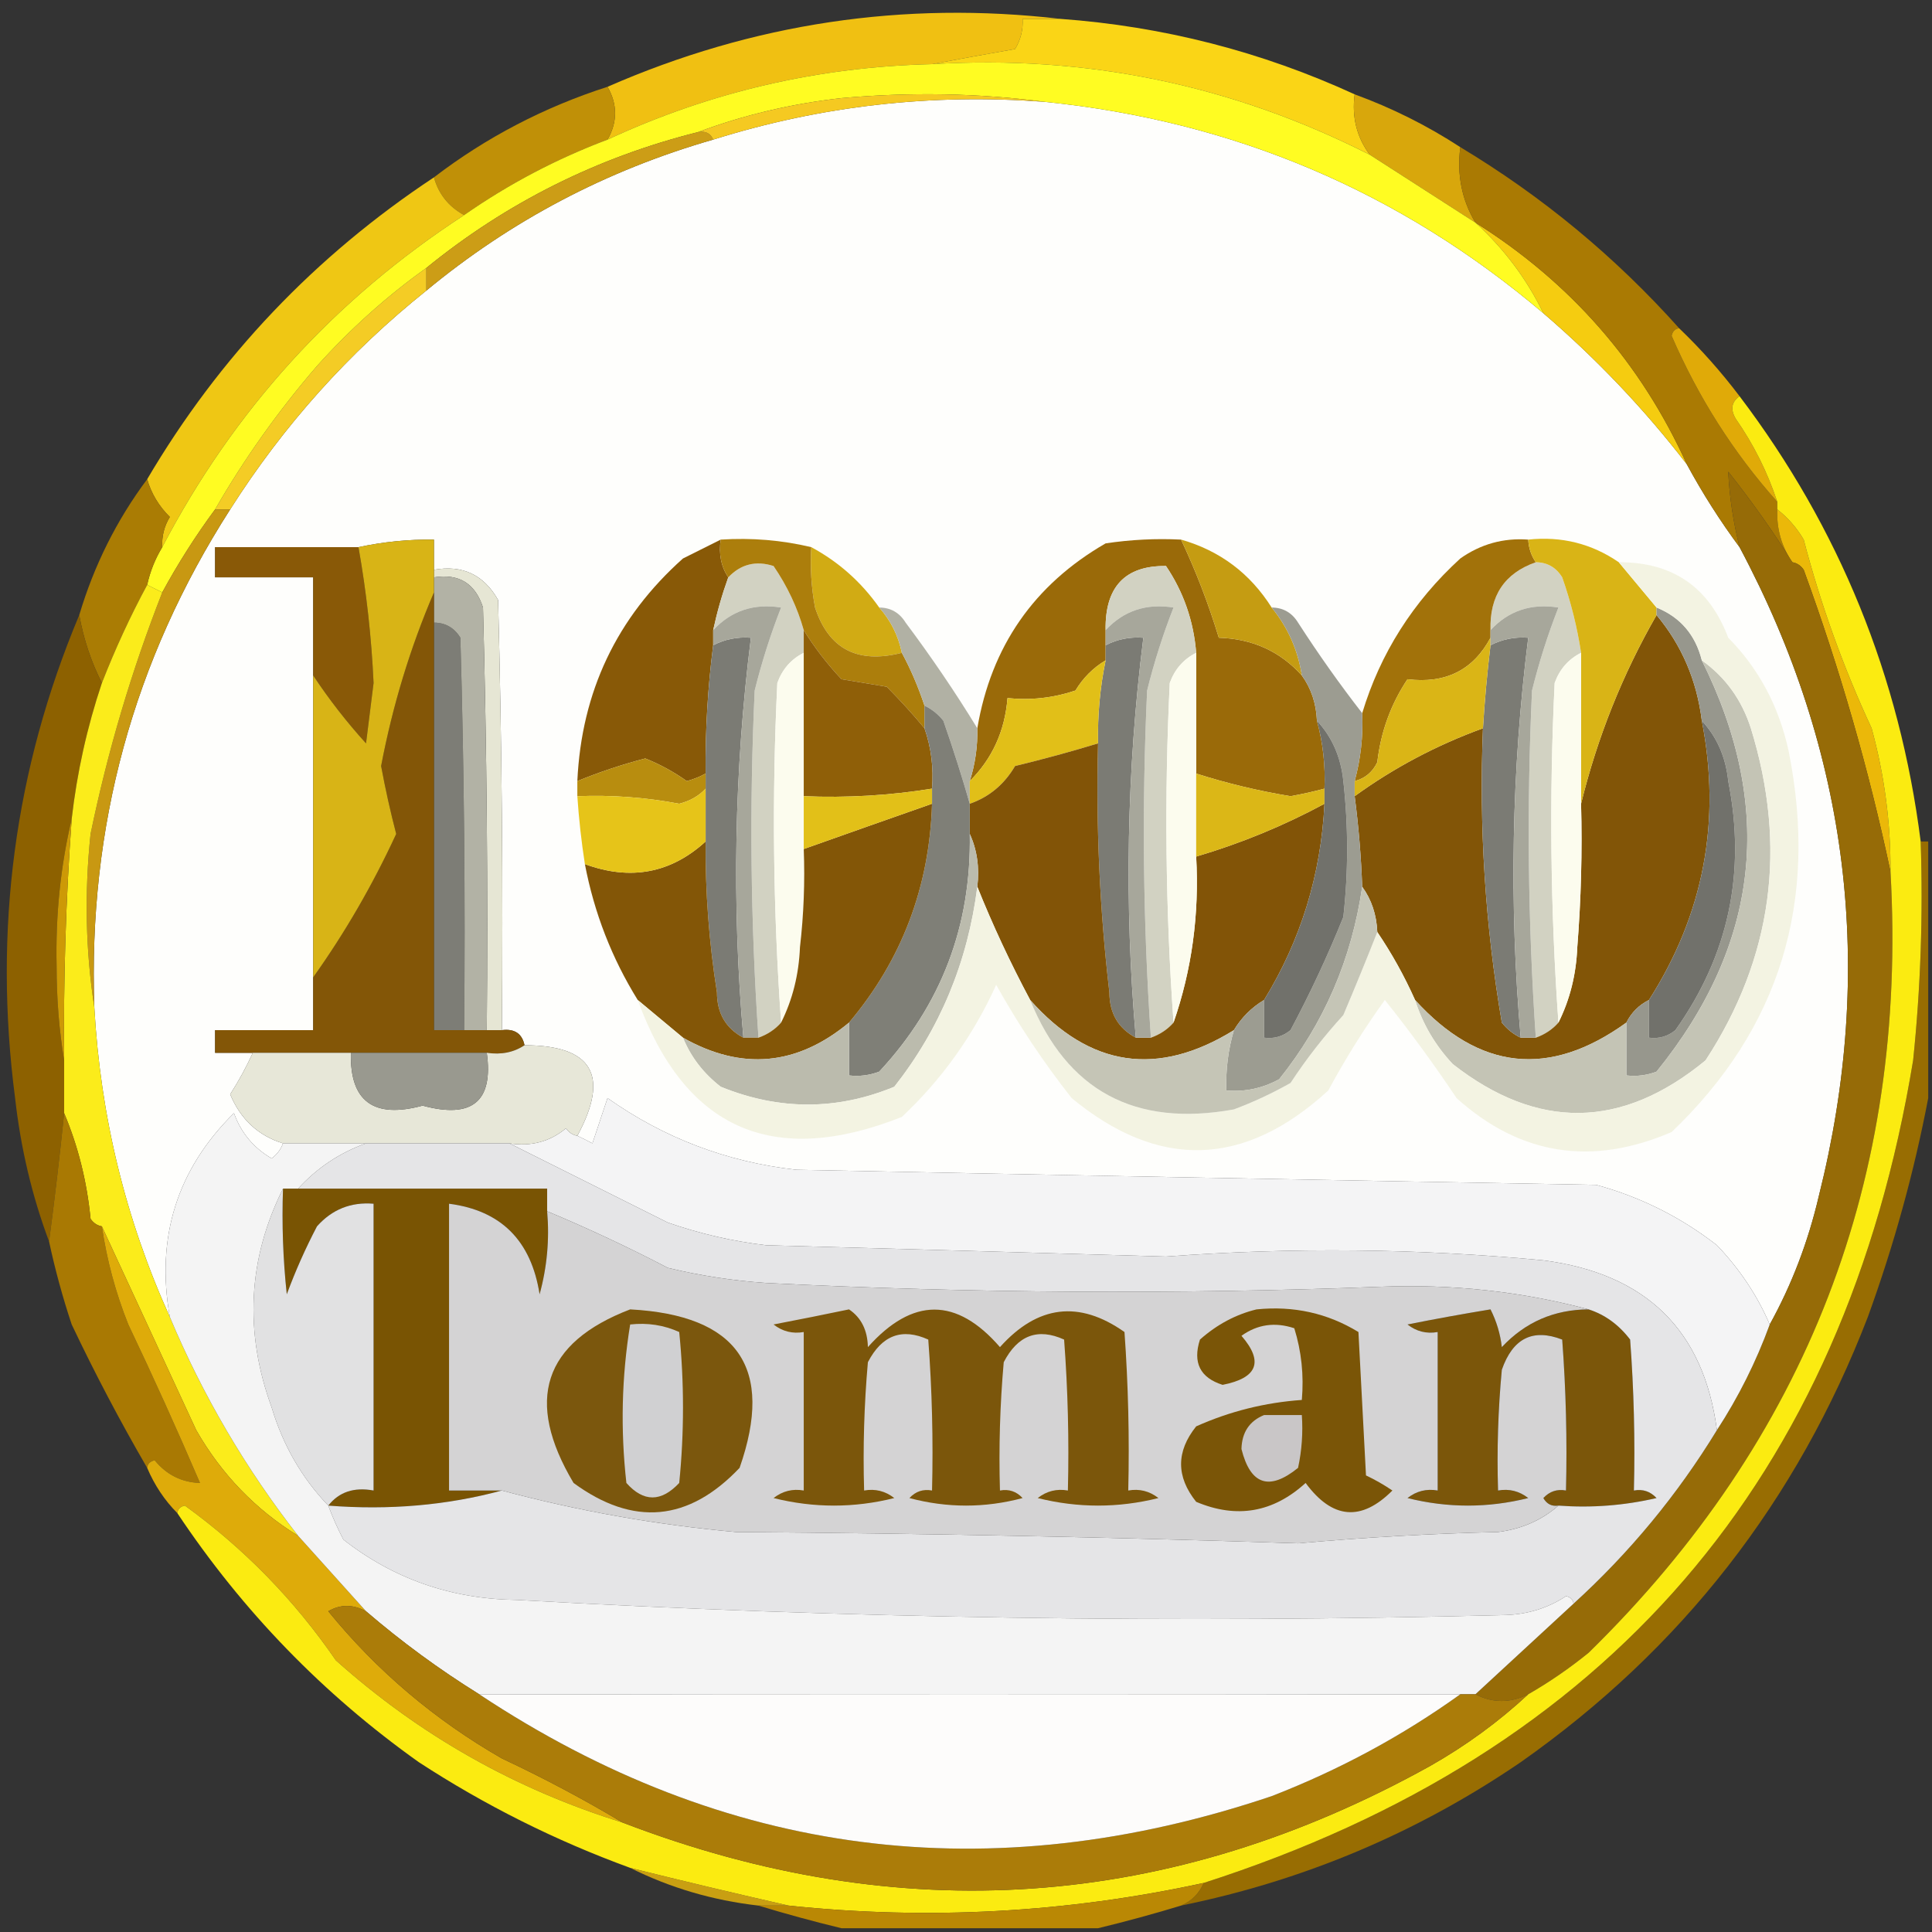 <svg xmlns="http://www.w3.org/2000/svg" version="1.1" width="256px" height="256px" style="shape-rendering:geometricPrecision; text-rendering:geometricPrecision; image-rendering:optimizeQuality; fill-rule:evenodd; clip-rule:evenodd" xmlns:xlink="http://www.w3.org/1999/xlink">
<rect width="100%" height="100%" fill="#333333" stroke="none"/>
<g><path style="opacity:1" fill="#f0c012" d="M 140.5,2.5 C 138.833,2.5 137.167,2.5 135.5,2.5C 135.579,3.93 135.246,5.264 134.5,6.5C 130.687,7.167 127.021,7.834 123.5,8.5C 108.436,8.85 94.102,12.183 80.5,18.5C 81.833,16.167 81.833,13.833 80.5,11.5C 99.731,3.086 119.731,0.086 140.5,2.5 Z"/></g>
<g><path style="opacity:0.996" fill="#fbd617" d="M 140.5,2.5 C 154.133,3.491 167.133,6.825 179.5,12.5C 179.107,15.513 179.774,18.18 181.5,20.5C 163.32,11.264 143.987,7.264 123.5,8.5C 127.021,7.834 130.687,7.167 134.5,6.5C 135.246,5.264 135.579,3.93 135.5,2.5C 137.167,2.5 138.833,2.5 140.5,2.5 Z"/></g>
<g><path style="opacity:1" fill="#fefefc" d="M 138.5,13.5 C 163.502,16.047 185.502,25.381 204.5,41.5C 211.564,47.562 217.897,54.228 223.5,61.5C 225.597,65.372 227.931,69.039 230.5,72.5C 245.046,99.773 248.546,128.44 241,158.5C 239.58,164.569 237.413,170.236 234.5,175.5C 232.848,171.656 230.515,168.156 227.5,165C 222.714,161.274 217.381,158.607 211.5,157C 176.104,156.376 140.771,155.709 105.5,155C 96.319,153.967 87.986,150.8 80.5,145.5C 79.833,147.5 79.167,149.5 78.5,151.5C 77.817,151.137 77.15,150.804 76.5,150.5C 80.829,142.509 78.495,138.509 69.5,138.5C 69.179,136.952 68.179,136.285 66.5,136.5C 66.667,117.497 66.5,98.497 66,79.5C 64.106,76.156 61.273,74.822 57.5,75.5C 57.5,74.167 57.5,72.833 57.5,71.5C 54.119,71.46 50.786,71.793 47.5,72.5C 41.167,72.5 34.833,72.5 28.5,72.5C 28.5,73.833 28.5,75.167 28.5,76.5C 32.833,76.5 37.167,76.5 41.5,76.5C 41.5,80.833 41.5,85.167 41.5,89.5C 41.5,102.833 41.5,116.167 41.5,129.5C 41.5,131.833 41.5,134.167 41.5,136.5C 37.167,136.5 32.833,136.5 28.5,136.5C 28.5,137.5 28.5,138.5 28.5,139.5C 30.167,139.5 31.833,139.5 33.5,139.5C 32.632,141.402 31.632,143.235 30.5,145C 31.877,148.308 34.21,150.475 37.5,151.5C 37.217,152.289 36.717,152.956 36,153.5C 33.61,152.109 31.943,150.109 31,147.5C 23.465,154.941 20.632,163.941 22.5,174.5C 16.642,161.564 13.308,147.898 12.5,133.5C 11.655,109.539 17.655,87.539 30.5,67.5C 37.555,56.391 46.222,46.724 56.5,38.5C 67.708,29.228 80.374,22.561 94.5,18.5C 108.788,14.018 123.455,12.351 138.5,13.5 Z"/></g>
<g><path style="opacity:0.998" fill="#c09007" d="M 80.5,11.5 C 81.833,13.833 81.833,16.167 80.5,18.5C 73.719,21.056 67.386,24.389 61.5,28.5C 59.444,27.378 58.111,25.711 57.5,23.5C 64.403,18.214 72.069,14.214 80.5,11.5 Z"/></g>
<g><path style="opacity:0.999" fill="#d8a70c" d="M 179.5,12.5 C 184.45,14.308 189.117,16.642 193.5,19.5C 193.034,23.162 193.701,26.495 195.5,29.5C 190.825,26.497 186.159,23.497 181.5,20.5C 179.774,18.18 179.107,15.513 179.5,12.5 Z"/></g>
<g><path style="opacity:0.998" fill="#efc714" d="M 57.5,23.5 C 58.111,25.711 59.444,27.378 61.5,28.5C 44.303,39.695 30.97,54.362 21.5,72.5C 21.421,71.07 21.754,69.736 22.5,68.5C 21.048,67.06 20.048,65.394 19.5,63.5C 29.052,47.28 41.718,33.947 57.5,23.5 Z"/></g>
<g><path style="opacity:1" fill="#f5cc10" d="M 195.5,29.5 C 208.105,37.43 217.438,48.096 223.5,61.5C 217.897,54.228 211.564,47.562 204.5,41.5C 202.294,36.953 199.294,32.953 195.5,29.5 Z"/></g>
<g><path style="opacity:1" fill="#aa7a03" d="M 193.5,19.5 C 204.357,26.021 214.024,34.021 222.5,43.5C 221.957,43.56 221.624,43.893 221.5,44.5C 225.046,52.679 229.713,60.012 235.5,66.5C 235.5,66.833 235.5,67.167 235.5,67.5C 235.4,70.109 236.067,72.442 237.5,74.5C 234.946,70.425 232.112,66.425 229,62.5C 229.161,65.832 229.661,69.165 230.5,72.5C 227.931,69.039 225.597,65.372 223.5,61.5C 217.438,48.096 208.105,37.43 195.5,29.5C 193.701,26.495 193.034,23.162 193.5,19.5 Z"/></g>
<g><path style="opacity:1" fill="#f4cc25" d="M 56.5,35.5 C 56.5,36.5 56.5,37.5 56.5,38.5C 46.222,46.724 37.555,56.391 30.5,67.5C 29.833,67.5 29.167,67.5 28.5,67.5C 32.367,60.786 36.867,54.453 42,48.5C 46.406,43.589 51.239,39.255 56.5,35.5 Z"/></g>
<g><path style="opacity:1" fill="#fffc22" d="M 123.5,8.5 C 143.987,7.264 163.32,11.264 181.5,20.5C 186.159,23.497 190.825,26.497 195.5,29.5C 199.294,32.953 202.294,36.953 204.5,41.5C 185.502,25.381 163.502,16.047 138.5,13.5C 129.676,12.343 120.676,12.176 111.5,13C 104.86,13.745 98.527,15.245 92.5,17.5C 79.112,20.861 67.112,26.861 56.5,35.5C 51.239,39.255 46.406,43.589 42,48.5C 36.867,54.453 32.367,60.786 28.5,67.5C 25.917,70.997 23.584,74.664 21.5,78.5C 20.833,78.167 20.167,77.833 19.5,77.5C 19.892,75.716 20.559,74.049 21.5,72.5C 30.97,54.362 44.303,39.695 61.5,28.5C 67.386,24.389 73.719,21.056 80.5,18.5C 94.102,12.183 108.436,8.85 123.5,8.5 Z"/></g>
<g><path style="opacity:1" fill="#cc9d16" d="M 92.5,17.5 C 93.492,17.328 94.158,17.662 94.5,18.5C 80.374,22.561 67.708,29.228 56.5,38.5C 56.5,37.5 56.5,36.5 56.5,35.5C 67.112,26.861 79.112,20.861 92.5,17.5 Z"/></g>
<g><path style="opacity:0.992" fill="#f7ca22" d="M 138.5,13.5 C 123.455,12.351 108.788,14.018 94.5,18.5C 94.158,17.662 93.492,17.328 92.5,17.5C 98.527,15.245 104.86,13.745 111.5,13C 120.676,12.176 129.676,12.343 138.5,13.5 Z"/></g>
<g><path style="opacity:1" fill="#e0aa08" d="M 222.5,43.5 C 225.392,46.271 228.058,49.271 230.5,52.5C 229.427,53.251 229.26,54.251 230,55.5C 232.358,58.882 234.191,62.549 235.5,66.5C 229.713,60.012 225.046,52.679 221.5,44.5C 221.624,43.893 221.957,43.56 222.5,43.5 Z"/></g>
<g><path style="opacity:1" fill="#9a6a09" d="M 156.5,71.5 C 158.48,75.709 160.147,80.042 161.5,84.5C 165.956,84.638 169.623,86.305 172.5,89.5C 173.738,91.214 174.405,93.214 174.5,95.5C 175.299,98.43 175.632,101.43 175.5,104.5C 174.033,104.894 172.533,105.227 171,105.5C 166.725,104.794 162.559,103.794 158.5,102.5C 158.5,97.167 158.5,91.833 158.5,86.5C 158.157,82.279 156.823,78.446 154.5,75C 149.07,74.934 146.403,77.768 146.5,83.5C 146.5,84.167 146.5,84.833 146.5,85.5C 146.5,86.167 146.5,86.833 146.5,87.5C 144.855,88.479 143.521,89.812 142.5,91.5C 139.572,92.484 136.572,92.817 133.5,92.5C 133.154,96.852 131.488,100.519 128.5,103.5C 129.219,101.236 129.552,98.903 129.5,96.5C 131.338,85.651 137.005,77.485 146.5,72C 149.817,71.502 153.15,71.335 156.5,71.5 Z"/></g>
<g><path style="opacity:1" fill="#895907" d="M 47.5,72.5 C 48.555,78.448 49.222,84.448 49.5,90.5C 49.167,93.167 48.833,95.833 48.5,98.5C 45.916,95.651 43.583,92.651 41.5,89.5C 41.5,85.167 41.5,80.833 41.5,76.5C 37.167,76.5 32.833,76.5 28.5,76.5C 28.5,75.167 28.5,73.833 28.5,72.5C 34.833,72.5 41.167,72.5 47.5,72.5 Z"/></g>
<g><path style="opacity:1" fill="#885907" d="M 95.5,71.5 C 95.216,73.415 95.549,75.081 96.5,76.5C 95.681,78.772 95.015,81.106 94.5,83.5C 94.5,84.167 94.5,84.833 94.5,85.5C 93.78,91.138 93.447,96.804 93.5,102.5C 92.735,102.923 91.902,103.257 91,103.5C 89.28,102.277 87.447,101.277 85.5,100.5C 82.408,101.308 79.408,102.308 76.5,103.5C 77.051,91.666 81.717,81.833 90.5,74C 92.193,73.153 93.86,72.32 95.5,71.5 Z"/></g>
<g><path style="opacity:1" fill="#d2d2c2" d="M 106.5,83.5 C 106.5,84.5 106.5,85.5 106.5,86.5C 104.827,87.343 103.66,88.676 103,90.5C 102.27,105.518 102.436,120.518 103.5,135.5C 102.71,136.401 101.71,137.068 100.5,137.5C 99.454,122.183 99.287,106.849 100,91.5C 100.932,87.744 102.099,84.077 103.5,80.5C 99.888,79.924 96.888,80.924 94.5,83.5C 95.015,81.106 95.681,78.772 96.5,76.5C 98.16,74.752 100.16,74.252 102.5,75C 104.329,77.682 105.663,80.516 106.5,83.5 Z"/></g>
<g><path style="opacity:1" fill="#d2d2c2" d="M 158.5,86.5 C 156.827,87.343 155.66,88.676 155,90.5C 154.27,105.518 154.436,120.518 155.5,135.5C 154.71,136.401 153.71,137.068 152.5,137.5C 151.453,122.183 151.287,106.849 152,91.5C 152.932,87.744 154.099,84.077 155.5,80.5C 151.888,79.924 148.888,80.924 146.5,83.5C 146.403,77.768 149.07,74.934 154.5,75C 156.823,78.446 158.157,82.279 158.5,86.5 Z"/></g>
<g><path style="opacity:1" fill="#d2d2c2" d="M 203.5,74.5 C 205.017,74.511 206.184,75.177 207,76.5C 208.15,79.768 208.984,83.101 209.5,86.5C 207.827,87.343 206.66,88.676 206,90.5C 205.27,105.518 205.436,120.518 206.5,135.5C 205.71,136.401 204.71,137.068 203.5,137.5C 202.453,122.183 202.287,106.849 203,91.5C 203.932,87.744 205.099,84.077 206.5,80.5C 202.888,79.924 199.888,80.924 197.5,83.5C 197.359,78.948 199.359,75.948 203.5,74.5 Z"/></g>
<g><path style="opacity:0.997" fill="#aa7c04" d="M 19.5,63.5 C 20.048,65.394 21.048,67.06 22.5,68.5C 21.754,69.736 21.421,71.07 21.5,72.5C 20.559,74.049 19.892,75.716 19.5,77.5C 17.261,81.649 15.261,85.983 13.5,90.5C 12.079,87.706 11.079,84.706 10.5,81.5C 12.465,74.903 15.465,68.903 19.5,63.5 Z"/></g>
<g><path style="opacity:1" fill="#d1ab14" d="M 107.5,72.5 C 111.12,74.453 114.12,77.12 116.5,80.5C 118.025,82.216 119.025,84.216 119.5,86.5C 113.634,88 109.801,86 108,80.5C 107.503,77.854 107.336,75.187 107.5,72.5 Z"/></g>
<g><path style="opacity:1" fill="#e6e6d4" d="M 57.5,76.5 C 57.5,76.167 57.5,75.833 57.5,75.5C 61.273,74.822 64.106,76.156 66,79.5C 66.5,98.497 66.667,117.497 66.5,136.5C 65.833,136.5 65.167,136.5 64.5,136.5C 64.667,117.83 64.5,99.164 64,80.5C 62.974,77.307 60.808,75.974 57.5,76.5 Z"/></g>
<g><path style="opacity:1" fill="#7d7d76" d="M 57.5,82.5 C 59.017,82.511 60.184,83.177 61,84.5C 61.5,101.83 61.667,119.163 61.5,136.5C 60.167,136.5 58.833,136.5 57.5,136.5C 57.5,118.5 57.5,100.5 57.5,82.5 Z"/></g>
<g><path style="opacity:1" fill="#b2b2a5" d="M 57.5,76.5 C 60.808,75.974 62.974,77.307 64,80.5C 64.5,99.164 64.667,117.83 64.5,136.5C 63.5,136.5 62.5,136.5 61.5,136.5C 61.667,119.163 61.5,101.83 61,84.5C 60.184,83.177 59.017,82.511 57.5,82.5C 57.5,81.167 57.5,79.833 57.5,78.5C 57.5,77.833 57.5,77.167 57.5,76.5 Z"/></g>
<g><path style="opacity:1" fill="#c59c12" d="M 156.5,71.5 C 161.637,72.968 165.637,75.968 168.5,80.5C 170.644,83.122 171.977,86.122 172.5,89.5C 169.623,86.305 165.956,84.638 161.5,84.5C 160.147,80.042 158.48,75.709 156.5,71.5 Z"/></g>
<g><path style="opacity:1" fill="#a2720a" d="M 202.5,71.5 C 202.557,72.609 202.89,73.609 203.5,74.5C 199.359,75.948 197.359,78.948 197.5,83.5C 197.5,83.833 197.5,84.167 197.5,84.5C 195.21,88.79 191.543,90.624 186.5,90C 184.3,93.295 182.966,96.962 182.5,101C 181.87,102.31 180.87,103.144 179.5,103.5C 180.299,100.57 180.632,97.57 180.5,94.5C 182.892,86.575 187.225,79.742 193.5,74C 196.206,72.092 199.206,71.259 202.5,71.5 Z"/></g>
<g><path style="opacity:1" fill="#825507" d="M 219.5,81.5 C 222.838,85.492 224.838,90.158 225.5,95.5C 228.092,108.793 225.758,121.127 218.5,132.5C 217.167,133.167 216.167,134.167 215.5,135.5C 205.321,142.851 195.988,141.851 187.5,132.5C 186.083,129.331 184.417,126.331 182.5,123.5C 182.405,121.214 181.738,119.214 180.5,117.5C 180.354,113.481 180.021,109.481 179.5,105.5C 184.688,101.738 190.354,98.738 196.5,96.5C 195.966,109.606 196.8,122.606 199,135.5C 199.708,136.381 200.542,137.047 201.5,137.5C 202.167,137.5 202.833,137.5 203.5,137.5C 204.71,137.068 205.71,136.401 206.5,135.5C 208.018,132.466 208.851,129.133 209,125.5C 209.5,119.175 209.666,112.842 209.5,106.5C 211.656,97.701 214.989,89.367 219.5,81.5 Z"/></g>
<g><path style="opacity:1" fill="#835607" d="M 57.5,78.5 C 57.5,79.833 57.5,81.167 57.5,82.5C 57.5,100.5 57.5,118.5 57.5,136.5C 58.833,136.5 60.167,136.5 61.5,136.5C 62.5,136.5 63.5,136.5 64.5,136.5C 65.167,136.5 65.833,136.5 66.5,136.5C 68.179,136.285 69.179,136.952 69.5,138.5C 68.081,139.451 66.415,139.784 64.5,139.5C 58.5,139.5 52.5,139.5 46.5,139.5C 42.167,139.5 37.833,139.5 33.5,139.5C 31.833,139.5 30.167,139.5 28.5,139.5C 28.5,138.5 28.5,137.5 28.5,136.5C 32.833,136.5 37.167,136.5 41.5,136.5C 41.5,134.167 41.5,131.833 41.5,129.5C 45.712,123.59 49.379,117.257 52.5,110.5C 51.727,107.535 51.061,104.535 50.5,101.5C 52.029,93.48 54.363,85.813 57.5,78.5 Z"/></g>
<g><path style="opacity:1" fill="#7b7b74" d="M 98.5,137.5 C 96.172,136.264 95.006,134.264 95,131.5C 93.948,124.872 93.448,118.206 93.5,111.5C 93.5,109.167 93.5,106.833 93.5,104.5C 93.5,103.833 93.5,103.167 93.5,102.5C 93.447,96.804 93.78,91.138 94.5,85.5C 96.042,84.699 97.709,84.366 99.5,84.5C 97.289,102.123 96.956,119.789 98.5,137.5 Z"/></g>
<g><path style="opacity:1" fill="#ac7e0c" d="M 95.5,71.5 C 99.6,71.237 103.6,71.57 107.5,72.5C 107.336,75.187 107.503,77.854 108,80.5C 109.801,86 113.634,88 119.5,86.5C 120.677,88.679 121.677,91.013 122.5,93.5C 122.5,94.5 122.5,95.5 122.5,96.5C 120.967,94.645 119.3,92.812 117.5,91C 115.5,90.667 113.5,90.333 111.5,90C 109.563,87.929 107.896,85.763 106.5,83.5C 105.663,80.516 104.329,77.682 102.5,75C 100.16,74.252 98.16,74.752 96.5,76.5C 95.549,75.081 95.216,73.415 95.5,71.5 Z"/></g>
<g><path style="opacity:1" fill="#7b7b74" d="M 150.5,137.5 C 148.172,136.264 147.006,134.264 147,131.5C 145.715,120.54 145.215,109.54 145.5,98.5C 145.423,94.785 145.756,91.118 146.5,87.5C 146.5,86.833 146.5,86.167 146.5,85.5C 148.042,84.699 149.708,84.366 151.5,84.5C 149.289,102.123 148.956,119.789 150.5,137.5 Z"/></g>
<g><path style="opacity:1" fill="#7b7b74" d="M 201.5,137.5 C 200.542,137.047 199.708,136.381 199,135.5C 196.8,122.606 195.966,109.606 196.5,96.5C 196.724,92.821 197.058,89.154 197.5,85.5C 199.042,84.699 200.708,84.366 202.5,84.5C 200.289,102.123 199.956,119.789 201.5,137.5 Z"/></g>
<g><path style="opacity:1" fill="#b1b1a4" d="M 116.5,80.5 C 118.017,80.511 119.184,81.177 120,82.5C 123.421,87.071 126.588,91.737 129.5,96.5C 129.552,98.903 129.219,101.236 128.5,103.5C 128.5,104.5 128.5,105.5 128.5,106.5C 127.475,102.921 126.309,99.254 125,95.5C 124.292,94.62 123.458,93.953 122.5,93.5C 121.677,91.013 120.677,88.679 119.5,86.5C 119.025,84.216 118.025,82.216 116.5,80.5 Z"/></g>
<g><path style="opacity:1" fill="#d9b416" d="M 202.5,71.5 C 206.905,71.031 210.905,72.031 214.5,74.5C 216.167,76.5 217.833,78.5 219.5,80.5C 219.5,80.833 219.5,81.167 219.5,81.5C 214.989,89.367 211.656,97.701 209.5,106.5C 209.5,99.833 209.5,93.167 209.5,86.5C 208.984,83.101 208.15,79.768 207,76.5C 206.184,75.177 205.017,74.511 203.5,74.5C 202.89,73.609 202.557,72.609 202.5,71.5 Z"/></g>
<g><path style="opacity:0.993" fill="#8e6201" d="M 10.5,81.5 C 11.079,84.706 12.079,87.706 13.5,90.5C 11.536,96.355 10.203,102.355 9.5,108.5C 8.02,114.769 7.353,121.269 7.5,128C 7.501,132.347 7.834,136.514 8.5,140.5C 8.5,142.833 8.5,145.167 8.5,147.5C 7.915,153.178 7.249,158.845 6.5,164.5C 4.245,158.473 2.745,152.14 2,145.5C -0.901,123.236 1.932,101.902 10.5,81.5 Z"/></g>
<g><path style="opacity:1" fill="#e1bf18" d="M 146.5,87.5 C 145.756,91.118 145.423,94.785 145.5,98.5C 141.878,99.605 138.211,100.605 134.5,101.5C 133.069,103.938 131.069,105.604 128.5,106.5C 128.5,105.5 128.5,104.5 128.5,103.5C 131.488,100.519 133.154,96.852 133.5,92.5C 136.572,92.817 139.572,92.484 142.5,91.5C 143.521,89.812 144.855,88.479 146.5,87.5 Z"/></g>
<g><path style="opacity:1" fill="#dab516" d="M 197.5,84.5 C 197.5,84.833 197.5,85.167 197.5,85.5C 197.058,89.154 196.724,92.821 196.5,96.5C 190.354,98.738 184.688,101.738 179.5,105.5C 179.5,104.833 179.5,104.167 179.5,103.5C 180.87,103.144 181.87,102.31 182.5,101C 182.966,96.962 184.3,93.295 186.5,90C 191.543,90.624 195.21,88.79 197.5,84.5 Z"/></g>
<g><path style="opacity:1" fill="#ebb809" d="M 235.5,67.5 C 236.885,68.574 238.051,69.907 239,71.5C 241.254,80.112 244.254,88.445 248,96.5C 249.704,102.722 250.537,109.055 250.5,115.5C 247.654,102.057 243.821,88.723 239,75.5C 238.617,74.944 238.117,74.611 237.5,74.5C 236.067,72.442 235.4,70.109 235.5,67.5 Z"/></g>
<g><path style="opacity:1" fill="#97978d" d="M 219.5,81.5 C 219.5,81.167 219.5,80.833 219.5,80.5C 222.652,81.779 224.652,84.112 225.5,87.5C 235.188,106.937 233.188,125.103 219.5,142C 218.207,142.49 216.873,142.657 215.5,142.5C 215.5,140.167 215.5,137.833 215.5,135.5C 216.167,134.167 217.167,133.167 218.5,132.5C 218.5,134.167 218.5,135.833 218.5,137.5C 219.822,137.67 220.989,137.337 222,136.5C 229.06,126.563 231.394,115.563 229,103.5C 228.678,100.334 227.511,97.667 225.5,95.5C 224.838,90.158 222.838,85.492 219.5,81.5 Z"/></g>
<g><path style="opacity:1" fill="#c89812" d="M 28.5,67.5 C 29.167,67.5 29.833,67.5 30.5,67.5C 17.655,87.539 11.655,109.539 12.5,133.5C 11.344,126.011 11.178,118.345 12,110.5C 14.269,99.531 17.435,88.864 21.5,78.5C 23.584,74.664 25.917,70.997 28.5,67.5 Z"/></g>
<g><path style="opacity:1" fill="#d8b416" d="M 57.5,75.5 C 57.5,75.833 57.5,76.167 57.5,76.5C 57.5,77.167 57.5,77.833 57.5,78.5C 54.363,85.813 52.029,93.48 50.5,101.5C 51.061,104.535 51.727,107.535 52.5,110.5C 49.379,117.257 45.712,123.59 41.5,129.5C 41.5,116.167 41.5,102.833 41.5,89.5C 43.583,92.651 45.916,95.651 48.5,98.5C 48.833,95.833 49.167,93.167 49.5,90.5C 49.222,84.448 48.555,78.448 47.5,72.5C 50.786,71.793 54.119,71.46 57.5,71.5C 57.5,72.833 57.5,74.167 57.5,75.5 Z"/></g>
<g><path style="opacity:1" fill="#fcfcee" d="M 106.5,86.5 C 106.5,92.833 106.5,99.167 106.5,105.5C 106.5,107.833 106.5,110.167 106.5,112.5C 106.666,116.846 106.499,121.179 106,125.5C 105.851,129.133 105.018,132.466 103.5,135.5C 102.436,120.518 102.27,105.518 103,90.5C 103.66,88.676 104.827,87.343 106.5,86.5 Z"/></g>
<g><path style="opacity:1" fill="#825407" d="M 145.5,98.5 C 145.215,109.54 145.715,120.54 147,131.5C 147.006,134.264 148.172,136.264 150.5,137.5C 151.167,137.5 151.833,137.5 152.5,137.5C 153.71,137.068 154.71,136.401 155.5,135.5C 157.924,128.505 158.924,121.172 158.5,113.5C 164.448,111.743 170.114,109.409 175.5,106.5C 175.036,115.889 172.369,124.556 167.5,132.5C 165.833,133.5 164.5,134.833 163.5,136.5C 153.401,142.748 144.401,141.414 136.5,132.5C 133.873,127.582 131.54,122.582 129.5,117.5C 129.802,114.941 129.468,112.607 128.5,110.5C 128.5,109.167 128.5,107.833 128.5,106.5C 131.069,105.604 133.069,103.938 134.5,101.5C 138.211,100.605 141.878,99.605 145.5,98.5 Z"/></g>
<g><path style="opacity:1" fill="#fcfcee" d="M 158.5,86.5 C 158.5,91.833 158.5,97.167 158.5,102.5C 158.5,106.167 158.5,109.833 158.5,113.5C 158.924,121.172 157.924,128.505 155.5,135.5C 154.436,120.518 154.27,105.518 155,90.5C 155.66,88.676 156.827,87.343 158.5,86.5 Z"/></g>
<g><path style="opacity:1" fill="#fcfcee" d="M 209.5,86.5 C 209.5,93.167 209.5,99.833 209.5,106.5C 209.666,112.842 209.5,119.175 209,125.5C 208.851,129.133 208.018,132.466 206.5,135.5C 205.436,120.518 205.27,105.518 206,90.5C 206.66,88.676 207.827,87.343 209.5,86.5 Z"/></g>
<g><path style="opacity:1" fill="#a7a79b" d="M 100.5,137.5 C 99.833,137.5 99.167,137.5 98.5,137.5C 96.956,119.789 97.289,102.123 99.5,84.5C 97.709,84.366 96.042,84.699 94.5,85.5C 94.5,84.833 94.5,84.167 94.5,83.5C 96.888,80.924 99.888,79.924 103.5,80.5C 102.099,84.077 100.932,87.744 100,91.5C 99.287,106.849 99.454,122.183 100.5,137.5 Z"/></g>
<g><path style="opacity:1" fill="#a7a79b" d="M 152.5,137.5 C 151.833,137.5 151.167,137.5 150.5,137.5C 148.956,119.789 149.289,102.123 151.5,84.5C 149.708,84.366 148.042,84.699 146.5,85.5C 146.5,84.833 146.5,84.167 146.5,83.5C 148.888,80.924 151.888,79.924 155.5,80.5C 154.099,84.077 152.932,87.744 152,91.5C 151.287,106.849 151.453,122.183 152.5,137.5 Z"/></g>
<g><path style="opacity:1" fill="#a7a79b" d="M 203.5,137.5 C 202.833,137.5 202.167,137.5 201.5,137.5C 199.956,119.789 200.289,102.123 202.5,84.5C 200.708,84.366 199.042,84.699 197.5,85.5C 197.5,85.167 197.5,84.833 197.5,84.5C 197.5,84.167 197.5,83.833 197.5,83.5C 199.888,80.924 202.888,79.924 206.5,80.5C 205.099,84.077 203.932,87.744 203,91.5C 202.287,106.849 202.453,122.183 203.5,137.5 Z"/></g>
<g><path style="opacity:1" fill="#8f5f08" d="M 106.5,83.5 C 107.896,85.763 109.563,87.929 111.5,90C 113.5,90.333 115.5,90.667 117.5,91C 119.3,92.812 120.967,94.645 122.5,96.5C 123.388,99.055 123.721,101.721 123.5,104.5C 117.894,105.407 112.227,105.74 106.5,105.5C 106.5,99.167 106.5,92.833 106.5,86.5C 106.5,85.5 106.5,84.5 106.5,83.5 Z"/></g>
<g><path style="opacity:1" fill="#b88d0f" d="M 93.5,102.5 C 93.5,103.167 93.5,103.833 93.5,104.5C 92.601,105.472 91.434,106.138 90,106.5C 85.54,105.655 81.04,105.322 76.5,105.5C 76.5,104.833 76.5,104.167 76.5,103.5C 79.408,102.308 82.408,101.308 85.5,100.5C 87.447,101.277 89.28,102.277 91,103.5C 91.902,103.257 92.735,102.923 93.5,102.5 Z"/></g>
<g><path style="opacity:1" fill="#7f7f77" d="M 122.5,93.5 C 123.458,93.953 124.292,94.62 125,95.5C 126.309,99.254 127.475,102.921 128.5,106.5C 128.5,107.833 128.5,109.167 128.5,110.5C 128.722,122.676 124.722,133.176 116.5,142C 115.207,142.49 113.873,142.657 112.5,142.5C 112.5,140.167 112.5,137.833 112.5,135.5C 119.494,127.196 123.161,117.529 123.5,106.5C 123.5,105.833 123.5,105.167 123.5,104.5C 123.721,101.721 123.388,99.055 122.5,96.5C 122.5,95.5 122.5,94.5 122.5,93.5 Z"/></g>
<g><path style="opacity:1" fill="#835607" d="M 123.5,106.5 C 123.161,117.529 119.494,127.196 112.5,135.5C 105.604,141.23 98.27,141.896 90.5,137.5C 88.5,135.833 86.5,134.167 84.5,132.5C 81.07,126.965 78.736,120.965 77.5,114.5C 83.547,116.717 88.88,115.717 93.5,111.5C 93.448,118.206 93.948,124.872 95,131.5C 95.006,134.264 96.172,136.264 98.5,137.5C 99.167,137.5 99.833,137.5 100.5,137.5C 101.71,137.068 102.71,136.401 103.5,135.5C 105.018,132.466 105.851,129.133 106,125.5C 106.499,121.179 106.666,116.846 106.5,112.5C 112.119,110.503 117.786,108.503 123.5,106.5 Z"/></g>
<g><path style="opacity:1" fill="#e6c419" d="M 93.5,104.5 C 93.5,106.833 93.5,109.167 93.5,111.5C 88.88,115.717 83.547,116.717 77.5,114.5C 77.037,111.518 76.704,108.518 76.5,105.5C 81.04,105.322 85.54,105.655 90,106.5C 91.434,106.138 92.601,105.472 93.5,104.5 Z"/></g>
<g><path style="opacity:1" fill="#e2c018" d="M 123.5,104.5 C 123.5,105.167 123.5,105.833 123.5,106.5C 117.786,108.503 112.119,110.503 106.5,112.5C 106.5,110.167 106.5,107.833 106.5,105.5C 112.227,105.74 117.894,105.407 123.5,104.5 Z"/></g>
<g><path style="opacity:1" fill="#dbb717" d="M 158.5,102.5 C 162.559,103.794 166.725,104.794 171,105.5C 172.533,105.227 174.033,104.894 175.5,104.5C 175.5,105.167 175.5,105.833 175.5,106.5C 170.114,109.409 164.448,111.743 158.5,113.5C 158.5,109.833 158.5,106.167 158.5,102.5 Z"/></g>
<g><path style="opacity:1" fill="#9c9c91" d="M 168.5,80.5 C 170.017,80.511 171.184,81.177 172,82.5C 174.696,86.68 177.53,90.68 180.5,94.5C 180.632,97.57 180.299,100.57 179.5,103.5C 179.5,104.167 179.5,104.833 179.5,105.5C 180.021,109.481 180.354,113.481 180.5,117.5C 179.103,127.102 175.436,135.602 169.5,143C 167.323,144.202 164.989,144.702 162.5,144.5C 162.401,141.763 162.735,139.096 163.5,136.5C 164.5,134.833 165.833,133.5 167.5,132.5C 167.5,134.167 167.5,135.833 167.5,137.5C 168.822,137.67 169.989,137.337 171,136.5C 173.614,131.606 175.947,126.606 178,121.5C 178.667,115.5 178.667,109.5 178,103.5C 177.678,100.334 176.511,97.667 174.5,95.5C 174.405,93.214 173.738,91.214 172.5,89.5C 171.977,86.122 170.644,83.122 168.5,80.5 Z"/></g>
<g><path style="opacity:1" fill="#fbec1b" d="M 19.5,77.5 C 20.167,77.833 20.833,78.167 21.5,78.5C 17.435,88.864 14.269,99.531 12,110.5C 11.178,118.345 11.344,126.011 12.5,133.5C 13.308,147.898 16.642,161.564 22.5,174.5C 26.88,184.929 32.547,194.595 39.5,203.5C 33.852,200.018 29.352,195.351 26,189.5C 21.79,180.42 17.623,171.42 13.5,162.5C 12.883,162.389 12.383,162.056 12,161.5C 11.513,156.535 10.346,151.868 8.5,147.5C 8.5,145.167 8.5,142.833 8.5,140.5C 8.39,129.815 8.723,119.148 9.5,108.5C 10.203,102.355 11.536,96.355 13.5,90.5C 15.261,85.983 17.261,81.649 19.5,77.5 Z"/></g>
<g><path style="opacity:1" fill="#cd9906" d="M 9.5,108.5 C 8.723,119.148 8.39,129.815 8.5,140.5C 7.834,136.514 7.501,132.347 7.5,128C 7.353,121.269 8.02,114.769 9.5,108.5 Z"/></g>
<g><path style="opacity:1" fill="#71716b" d="M 174.5,95.5 C 176.511,97.667 177.678,100.334 178,103.5C 178.667,109.5 178.667,115.5 178,121.5C 175.947,126.606 173.614,131.606 171,136.5C 169.989,137.337 168.822,137.67 167.5,137.5C 167.5,135.833 167.5,134.167 167.5,132.5C 172.369,124.556 175.036,115.889 175.5,106.5C 175.5,105.833 175.5,105.167 175.5,104.5C 175.632,101.43 175.299,98.43 174.5,95.5 Z"/></g>
<g><path style="opacity:1" fill="#71716b" d="M 225.5,95.5 C 227.511,97.667 228.678,100.334 229,103.5C 231.394,115.563 229.06,126.563 222,136.5C 220.989,137.337 219.822,137.67 218.5,137.5C 218.5,135.833 218.5,134.167 218.5,132.5C 225.758,121.127 228.092,108.793 225.5,95.5 Z"/></g>
<g><path style="opacity:0.997" fill="#966b07" d="M 237.5,74.5 C 238.117,74.611 238.617,74.944 239,75.5C 243.821,88.723 247.654,102.057 250.5,115.5C 252.791,156.141 239.457,190.641 210.5,219C 207.935,221.08 205.268,222.913 202.5,224.5C 200.126,225.686 197.792,225.686 195.5,224.5C 199.833,220.5 204.167,216.5 208.5,212.5C 215.936,205.732 222.269,198.065 227.5,189.5C 230.358,185.117 232.692,180.45 234.5,175.5C 237.413,170.236 239.58,164.569 241,158.5C 248.546,128.44 245.046,99.773 230.5,72.5C 229.661,69.165 229.161,65.832 229,62.5C 232.112,66.425 234.946,70.425 237.5,74.5 Z"/></g>
<g><path style="opacity:1" fill="#bbbbad" d="M 128.5,110.5 C 129.468,112.607 129.802,114.941 129.5,117.5C 128.231,127.463 124.565,136.296 118.5,144C 110.886,147.143 103.219,147.143 95.5,144C 93.21,142.223 91.543,140.056 90.5,137.5C 98.27,141.896 105.604,141.23 112.5,135.5C 112.5,137.833 112.5,140.167 112.5,142.5C 113.873,142.657 115.207,142.49 116.5,142C 124.722,133.176 128.722,122.676 128.5,110.5 Z"/></g>
<g><path style="opacity:1" fill="#c4c4b5" d="M 225.5,87.5 C 228.624,89.724 230.791,92.724 232,96.5C 236.859,112.244 234.859,126.911 226,140.5C 214.929,149.63 203.762,149.797 192.5,141C 190.18,138.523 188.513,135.689 187.5,132.5C 195.988,141.851 205.321,142.851 215.5,135.5C 215.5,137.833 215.5,140.167 215.5,142.5C 216.873,142.657 218.207,142.49 219.5,142C 233.188,125.103 235.188,106.937 225.5,87.5 Z"/></g>
<g><path style="opacity:1" fill="#f4f4f5" d="M 234.5,175.5 C 232.692,180.45 230.358,185.117 227.5,189.5C 225.761,176.263 218.094,168.763 204.5,167C 187.864,165.421 171.197,165.254 154.5,166.5C 136.834,165.981 119.167,165.481 101.5,165C 97.057,164.472 92.723,163.472 88.5,162C 81.408,158.454 74.408,154.954 67.5,151.5C 70.365,151.945 72.865,151.278 75,149.5C 75.383,150.056 75.883,150.389 76.5,150.5C 77.15,150.804 77.817,151.137 78.5,151.5C 79.167,149.5 79.833,147.5 80.5,145.5C 87.986,150.8 96.319,153.967 105.5,155C 140.771,155.709 176.104,156.376 211.5,157C 217.381,158.607 222.714,161.274 227.5,165C 230.515,168.156 232.848,171.656 234.5,175.5 Z"/></g>
<g><path style="opacity:1" fill="#e7e7d8" d="M 69.5,138.5 C 78.495,138.509 80.829,142.509 76.5,150.5C 75.883,150.389 75.383,150.056 75,149.5C 72.865,151.278 70.365,151.945 67.5,151.5C 61.167,151.5 54.833,151.5 48.5,151.5C 44.833,151.5 41.167,151.5 37.5,151.5C 34.21,150.475 31.877,148.308 30.5,145C 31.632,143.235 32.632,141.402 33.5,139.5C 37.833,139.5 42.167,139.5 46.5,139.5C 46.336,145.929 49.503,148.262 56,146.5C 62.562,148.28 65.395,145.947 64.5,139.5C 66.415,139.784 68.081,139.451 69.5,138.5 Z"/></g>
<g><path style="opacity:1" fill="#99998f" d="M 46.5,139.5 C 52.5,139.5 58.5,139.5 64.5,139.5C 65.395,145.947 62.562,148.28 56,146.5C 49.503,148.262 46.336,145.929 46.5,139.5 Z"/></g>
<g><path style="opacity:1" fill="#f3f3e2" d="M 214.5,74.5 C 221.641,74.472 226.474,77.805 229,84.5C 233.05,88.599 235.716,93.599 237,99.5C 240.999,119.484 235.832,136.318 221.5,150C 210.902,154.564 201.402,153.064 193,145.5C 189.995,141.003 186.828,136.669 183.5,132.5C 180.764,136.296 178.264,140.296 176,144.5C 164.876,154.697 153.543,155.03 142,145.5C 138.274,140.772 134.941,135.772 132,130.5C 128.965,137.192 124.798,143.026 119.5,148C 102.406,154.782 90.739,149.616 84.5,132.5C 86.5,134.167 88.5,135.833 90.5,137.5C 91.543,140.056 93.21,142.223 95.5,144C 103.219,147.143 110.886,147.143 118.5,144C 124.565,136.296 128.231,127.463 129.5,117.5C 131.54,122.582 133.873,127.582 136.5,132.5C 141.389,144.547 150.389,149.381 163.5,147C 166.102,146.023 168.602,144.856 171,143.5C 173.092,140.319 175.425,137.319 178,134.5C 179.562,130.815 181.062,127.149 182.5,123.5C 184.417,126.331 186.083,129.331 187.5,132.5C 188.513,135.689 190.18,138.523 192.5,141C 203.762,149.797 214.929,149.63 226,140.5C 234.859,126.911 236.859,112.244 232,96.5C 230.791,92.724 228.624,89.724 225.5,87.5C 224.652,84.112 222.652,81.779 219.5,80.5C 217.833,78.5 216.167,76.5 214.5,74.5 Z"/></g>
<g><path style="opacity:1" fill="#c5c5b6" d="M 180.5,117.5 C 181.738,119.214 182.405,121.214 182.5,123.5C 181.062,127.149 179.562,130.815 178,134.5C 175.425,137.319 173.092,140.319 171,143.5C 168.602,144.856 166.102,146.023 163.5,147C 150.389,149.381 141.389,144.547 136.5,132.5C 144.401,141.414 153.401,142.748 163.5,136.5C 162.735,139.096 162.401,141.763 162.5,144.5C 164.989,144.702 167.323,144.202 169.5,143C 175.436,135.602 179.103,127.102 180.5,117.5 Z"/></g>
<g><path style="opacity:1" fill="#795403" d="M 37.5,157.5 C 38.167,157.5 38.833,157.5 39.5,157.5C 50.5,157.5 61.5,157.5 72.5,157.5C 72.5,158.5 72.5,159.5 72.5,160.5C 72.823,164.226 72.489,167.893 71.5,171.5C 70.39,164.389 66.39,160.389 59.5,159.5C 59.5,172.167 59.5,184.833 59.5,197.5C 61.833,197.5 64.167,197.5 66.5,197.5C 59.239,199.465 51.573,200.132 43.5,199.5C 44.918,197.692 46.918,197.025 49.5,197.5C 49.5,184.833 49.5,172.167 49.5,159.5C 46.495,159.253 43.995,160.253 42,162.5C 40.472,165.417 39.139,168.417 38,171.5C 37.501,166.845 37.334,162.179 37.5,157.5 Z"/></g>
<g><path style="opacity:1" fill="#e1e1e2" d="M 37.5,157.5 C 37.334,162.179 37.501,166.845 38,171.5C 39.139,168.417 40.472,165.417 42,162.5C 43.995,160.253 46.495,159.253 49.5,159.5C 49.5,172.167 49.5,184.833 49.5,197.5C 46.918,197.025 44.918,197.692 43.5,199.5C 40.003,195.852 37.503,191.519 36,186.5C 32.346,176.498 32.846,166.832 37.5,157.5 Z"/></g>
<g><path style="opacity:1" fill="#a97903" d="M 8.5,147.5 C 10.346,151.868 11.513,156.535 12,161.5C 12.383,162.056 12.883,162.389 13.5,162.5C 14.149,166.951 15.316,171.284 17,175.5C 20.319,182.465 23.485,189.465 26.5,196.5C 24.071,196.415 22.071,195.415 20.5,193.5C 19.893,193.624 19.56,193.957 19.5,194.5C 15.897,188.293 12.564,181.96 9.5,175.5C 8.297,171.89 7.297,168.223 6.5,164.5C 7.249,158.845 7.915,153.178 8.5,147.5 Z"/></g>
<g><path style="opacity:1" fill="#7b560a" d="M 210.5,173.5 C 212.667,174.198 214.5,175.531 216,177.5C 216.5,184.158 216.666,190.825 216.5,197.5C 217.675,197.281 218.675,197.614 219.5,198.5C 215.217,199.492 210.884,199.826 206.5,199.5C 205.624,199.631 204.957,199.298 204.5,198.5C 205.325,197.614 206.325,197.281 207.5,197.5C 207.666,190.825 207.5,184.158 207,177.5C 203.117,175.995 200.45,177.329 199,181.5C 198.501,186.823 198.334,192.156 198.5,197.5C 199.978,197.238 201.311,197.571 202.5,198.5C 197.167,199.833 191.833,199.833 186.5,198.5C 187.689,197.571 189.022,197.238 190.5,197.5C 190.5,190.5 190.5,183.5 190.5,176.5C 189.022,176.762 187.689,176.429 186.5,175.5C 190.174,174.767 193.841,174.101 197.5,173.5C 198.298,175.078 198.798,176.744 199,178.5C 202.099,175.188 205.933,173.521 210.5,173.5 Z"/></g>
<g><path style="opacity:0.011" fill="#000013" d="M 247.5,174.5 C 250.84,188.003 251.006,201.67 248,215.5C 245.185,225.842 238.352,231.342 227.5,232C 218.88,233.252 210.213,233.752 201.5,233.5C 222.782,218.542 238.116,198.875 247.5,174.5 Z"/></g>
<g><path style="opacity:0.006" fill="#000014" d="M 9.5,175.5 C 12.564,181.96 15.897,188.293 19.5,194.5C 20.475,196.795 21.808,198.795 23.5,200.5C 32.152,213.485 42.818,224.485 55.5,233.5C 47.366,233.244 39.366,232.078 31.5,230C 25.457,227.432 21.624,222.932 20,216.5C 18.748,207.079 16.082,198.079 12,189.5C 10.714,184.904 9.881,180.237 9.5,175.5 Z"/></g>
<g><path style="opacity:1" fill="#deab0a" d="M 13.5,162.5 C 17.623,171.42 21.79,180.42 26,189.5C 29.352,195.351 33.852,200.018 39.5,203.5C 42.471,206.808 45.471,210.141 48.5,213.5C 46.761,212.566 45.095,212.566 43.5,213.5C 49.932,221.393 57.599,227.893 66.5,233C 72.053,235.608 77.387,238.441 82.5,241.5C 68.258,237.085 55.591,229.918 44.5,220C 39.014,212.014 32.347,205.18 24.5,199.5C 23.893,199.624 23.56,199.957 23.5,200.5C 21.808,198.795 20.475,196.795 19.5,194.5C 19.56,193.957 19.893,193.624 20.5,193.5C 22.071,195.415 24.071,196.415 26.5,196.5C 23.485,189.465 20.319,182.465 17,175.5C 15.316,171.284 14.149,166.951 13.5,162.5 Z"/></g>
<g><path style="opacity:1" fill="#e5e5e7" d="M 48.5,151.5 C 54.833,151.5 61.167,151.5 67.5,151.5C 74.408,154.954 81.408,158.454 88.5,162C 92.723,163.472 97.057,164.472 101.5,165C 119.167,165.481 136.834,165.981 154.5,166.5C 171.197,165.254 187.864,165.421 204.5,167C 218.094,168.763 225.761,176.263 227.5,189.5C 222.269,198.065 215.936,205.732 208.5,212.5C 208.44,211.957 208.107,211.624 207.5,211.5C 205.118,213.071 202.451,213.904 199.5,214C 155.798,215.126 112.132,214.46 68.5,212C 59.814,211.884 52.148,209.218 45.5,204C 44.733,202.53 44.067,201.03 43.5,199.5C 51.573,200.132 59.239,199.465 66.5,197.5C 76.629,200.211 86.962,202.044 97.5,203C 122.364,203.181 147.197,203.681 172,204.5C 180.798,203.708 189.632,203.208 198.5,203C 201.599,202.613 204.266,201.446 206.5,199.5C 210.884,199.826 215.217,199.492 219.5,198.5C 218.675,197.614 217.675,197.281 216.5,197.5C 216.666,190.825 216.5,184.158 216,177.5C 214.5,175.531 212.667,174.198 210.5,173.5C 201.625,171.132 192.458,170.132 183,170.5C 155.832,171.538 128.665,171.371 101.5,170C 97.106,169.697 92.773,169.03 88.5,168C 83.272,165.272 77.939,162.772 72.5,160.5C 72.5,159.5 72.5,158.5 72.5,157.5C 61.5,157.5 50.5,157.5 39.5,157.5C 42.018,154.744 45.018,152.744 48.5,151.5 Z"/></g>
<g><path style="opacity:1" fill="#d4d3d4" d="M 72.5,160.5 C 77.939,162.772 83.272,165.272 88.5,168C 92.773,169.03 97.106,169.697 101.5,170C 128.665,171.371 155.832,171.538 183,170.5C 192.458,170.132 201.625,171.132 210.5,173.5C 205.933,173.521 202.099,175.188 199,178.5C 198.798,176.744 198.298,175.078 197.5,173.5C 193.841,174.101 190.174,174.767 186.5,175.5C 187.689,176.429 189.022,176.762 190.5,176.5C 190.5,183.5 190.5,190.5 190.5,197.5C 189.022,197.238 187.689,197.571 186.5,198.5C 191.833,199.833 197.167,199.833 202.5,198.5C 201.311,197.571 199.978,197.238 198.5,197.5C 198.334,192.156 198.501,186.823 199,181.5C 200.45,177.329 203.117,175.995 207,177.5C 207.5,184.158 207.666,190.825 207.5,197.5C 206.325,197.281 205.325,197.614 204.5,198.5C 204.957,199.298 205.624,199.631 206.5,199.5C 204.266,201.446 201.599,202.613 198.5,203C 189.632,203.208 180.798,203.708 172,204.5C 147.197,203.681 122.364,203.181 97.5,203C 86.962,202.044 76.629,200.211 66.5,197.5C 64.167,197.5 61.833,197.5 59.5,197.5C 59.5,184.833 59.5,172.167 59.5,159.5C 66.39,160.389 70.39,164.389 71.5,171.5C 72.489,167.893 72.823,164.226 72.5,160.5 Z"/></g>
<g><path style="opacity:1" fill="#7a5507" d="M 166.5,173.5 C 171.413,173.003 175.913,174.003 180,176.5C 180.333,182.833 180.667,189.167 181,195.5C 182.205,196.071 183.372,196.738 184.5,197.5C 180.374,201.639 176.541,201.306 173,196.5C 168.69,200.429 163.857,201.262 158.5,199C 155.833,195.667 155.833,192.333 158.5,189C 162.96,187.008 167.627,185.841 172.5,185.5C 172.784,182.223 172.451,179.057 171.5,176C 168.947,175.149 166.614,175.482 164.5,177C 167.467,180.425 166.634,182.591 162,183.5C 159.019,182.557 158.019,180.557 159,177.5C 161.255,175.501 163.755,174.168 166.5,173.5 Z"/></g>
<g><path style="opacity:1" fill="#c9c6c7" d="M 167.5,187.5 C 169.167,187.5 170.833,187.5 172.5,187.5C 172.663,189.857 172.497,192.19 172,194.5C 168.187,197.589 165.687,196.755 164.5,192C 164.557,189.791 165.557,188.291 167.5,187.5 Z"/></g>
<g><path style="opacity:1" fill="#7b560b" d="M 112.5,173.5 C 114.117,174.589 114.95,176.256 115,178.5C 120.92,171.872 126.754,171.872 132.5,178.5C 137.49,172.931 142.99,172.264 149,176.5C 149.5,183.492 149.666,190.492 149.5,197.5C 150.978,197.238 152.311,197.571 153.5,198.5C 148.167,199.833 142.833,199.833 137.5,198.5C 138.689,197.571 140.022,197.238 141.5,197.5C 141.666,190.825 141.5,184.158 141,177.5C 137.518,175.923 134.852,176.923 133,180.5C 132.501,186.157 132.334,191.824 132.5,197.5C 133.675,197.281 134.675,197.614 135.5,198.5C 130.5,199.833 125.5,199.833 120.5,198.5C 121.325,197.614 122.325,197.281 123.5,197.5C 123.666,190.825 123.5,184.158 123,177.5C 119.518,175.923 116.852,176.923 115,180.5C 114.501,186.157 114.334,191.824 114.5,197.5C 115.978,197.238 117.311,197.571 118.5,198.5C 113.167,199.833 107.833,199.833 102.5,198.5C 103.689,197.571 105.022,197.238 106.5,197.5C 106.5,190.5 106.5,183.5 106.5,176.5C 105.022,176.762 103.689,176.429 102.5,175.5C 105.977,174.833 109.311,174.166 112.5,173.5 Z"/></g>
<g><path style="opacity:1" fill="#7b570d" d="M 83.5,173.5 C 97.799,174.265 102.632,181.265 98,194.5C 91.239,201.628 83.906,202.294 76,196.5C 69.491,185.574 71.991,177.907 83.5,173.5 Z"/></g>
<g><path style="opacity:1" fill="#d0d0d2" d="M 83.5,175.5 C 85.793,175.244 87.959,175.577 90,176.5C 90.667,183.167 90.667,189.833 90,196.5C 87.603,199.054 85.269,199.054 83,196.5C 82.206,189.42 82.372,182.42 83.5,175.5 Z"/></g>
<g><path style="opacity:1" fill="#f4f4f4" d="M 37.5,151.5 C 41.167,151.5 44.833,151.5 48.5,151.5C 45.018,152.744 42.018,154.744 39.5,157.5C 38.833,157.5 38.167,157.5 37.5,157.5C 32.846,166.832 32.346,176.498 36,186.5C 37.503,191.519 40.003,195.852 43.5,199.5C 44.067,201.03 44.733,202.53 45.5,204C 52.148,209.218 59.814,211.884 68.5,212C 112.132,214.46 155.798,215.126 199.5,214C 202.451,213.904 205.118,213.071 207.5,211.5C 208.107,211.624 208.44,211.957 208.5,212.5C 204.167,216.5 199.833,220.5 195.5,224.5C 194.833,224.5 194.167,224.5 193.5,224.5C 150.008,224.574 106.675,224.574 63.5,224.5C 58.219,221.22 53.219,217.553 48.5,213.5C 45.471,210.141 42.471,206.808 39.5,203.5C 32.547,194.595 26.88,184.929 22.5,174.5C 20.632,163.941 23.465,154.941 31,147.5C 31.943,150.109 33.61,152.109 36,153.5C 36.717,152.956 37.217,152.289 37.5,151.5 Z"/></g>
<g><path style="opacity:0.987" fill="#996d02" d="M 254.5,111.5 C 254.833,111.5 255.167,111.5 255.5,111.5C 255.5,122.833 255.5,134.167 255.5,145.5C 253.634,155.287 250.967,164.954 247.5,174.5C 238.116,198.875 222.782,218.542 201.5,233.5C 187.797,242.85 172.797,249.183 156.5,252.5C 157.9,251.9 158.9,250.9 159.5,249.5C 213.045,232.291 244.378,195.957 253.5,140.5C 254.498,130.856 254.832,121.19 254.5,111.5 Z"/></g>
<g><path style="opacity:1" fill="#fbeb11" d="M 230.5,52.5 C 243.725,69.961 251.725,89.628 254.5,111.5C 254.832,121.19 254.498,130.856 253.5,140.5C 244.378,195.957 213.045,232.291 159.5,249.5C 141.339,253.45 123.005,254.45 104.5,252.5C 97.578,250.931 90.578,249.264 83.5,247.5C 73.604,243.886 64.271,239.219 55.5,233.5C 42.818,224.485 32.152,213.485 23.5,200.5C 23.56,199.957 23.893,199.624 24.5,199.5C 32.347,205.18 39.014,212.014 44.5,220C 55.591,229.918 68.258,237.085 82.5,241.5C 119.352,255.642 155.018,253.142 189.5,234C 194.256,231.301 198.589,228.134 202.5,224.5C 205.268,222.913 207.935,221.08 210.5,219C 239.457,190.641 252.791,156.141 250.5,115.5C 250.537,109.055 249.704,102.722 248,96.5C 244.254,88.445 241.254,80.112 239,71.5C 238.051,69.907 236.885,68.574 235.5,67.5C 235.5,67.167 235.5,66.833 235.5,66.5C 234.191,62.549 232.358,58.882 230,55.5C 229.26,54.251 229.427,53.251 230.5,52.5 Z"/></g>
<g><path style="opacity:1" fill="#ab7c09" d="M 48.5,213.5 C 53.219,217.553 58.219,221.22 63.5,224.5C 96.11,246.092 131.11,250.592 168.5,238C 177.502,234.503 185.835,230.003 193.5,224.5C 194.167,224.5 194.833,224.5 195.5,224.5C 197.792,225.686 200.126,225.686 202.5,224.5C 198.589,228.134 194.256,231.301 189.5,234C 155.018,253.142 119.352,255.642 82.5,241.5C 77.387,238.441 72.053,235.608 66.5,233C 57.599,227.893 49.932,221.393 43.5,213.5C 45.095,212.566 46.761,212.566 48.5,213.5 Z"/></g>
<g><path style="opacity:0.999" fill="#fdfcfb" d="M 193.5,224.5 C 185.835,230.003 177.502,234.503 168.5,238C 131.11,250.592 96.11,246.092 63.5,224.5C 106.675,224.574 150.008,224.574 193.5,224.5 Z"/></g>
<g><path style="opacity:0.812" fill="#ebb80b" d="M 83.5,247.5 C 90.578,249.264 97.578,250.931 104.5,252.5C 103.167,252.5 101.833,252.5 100.5,252.5C 94.448,251.813 88.781,250.146 83.5,247.5 Z"/></g>
<g><path style="opacity:0.987" fill="#bb8904" d="M 159.5,249.5 C 158.9,250.9 157.9,251.9 156.5,252.5C 152.858,253.607 149.191,254.607 145.5,255.5C 134.167,255.5 122.833,255.5 111.5,255.5C 107.809,254.607 104.142,253.607 100.5,252.5C 101.833,252.5 103.167,252.5 104.5,252.5C 123.005,254.45 141.339,253.45 159.5,249.5 Z"/></g>
</svg>
